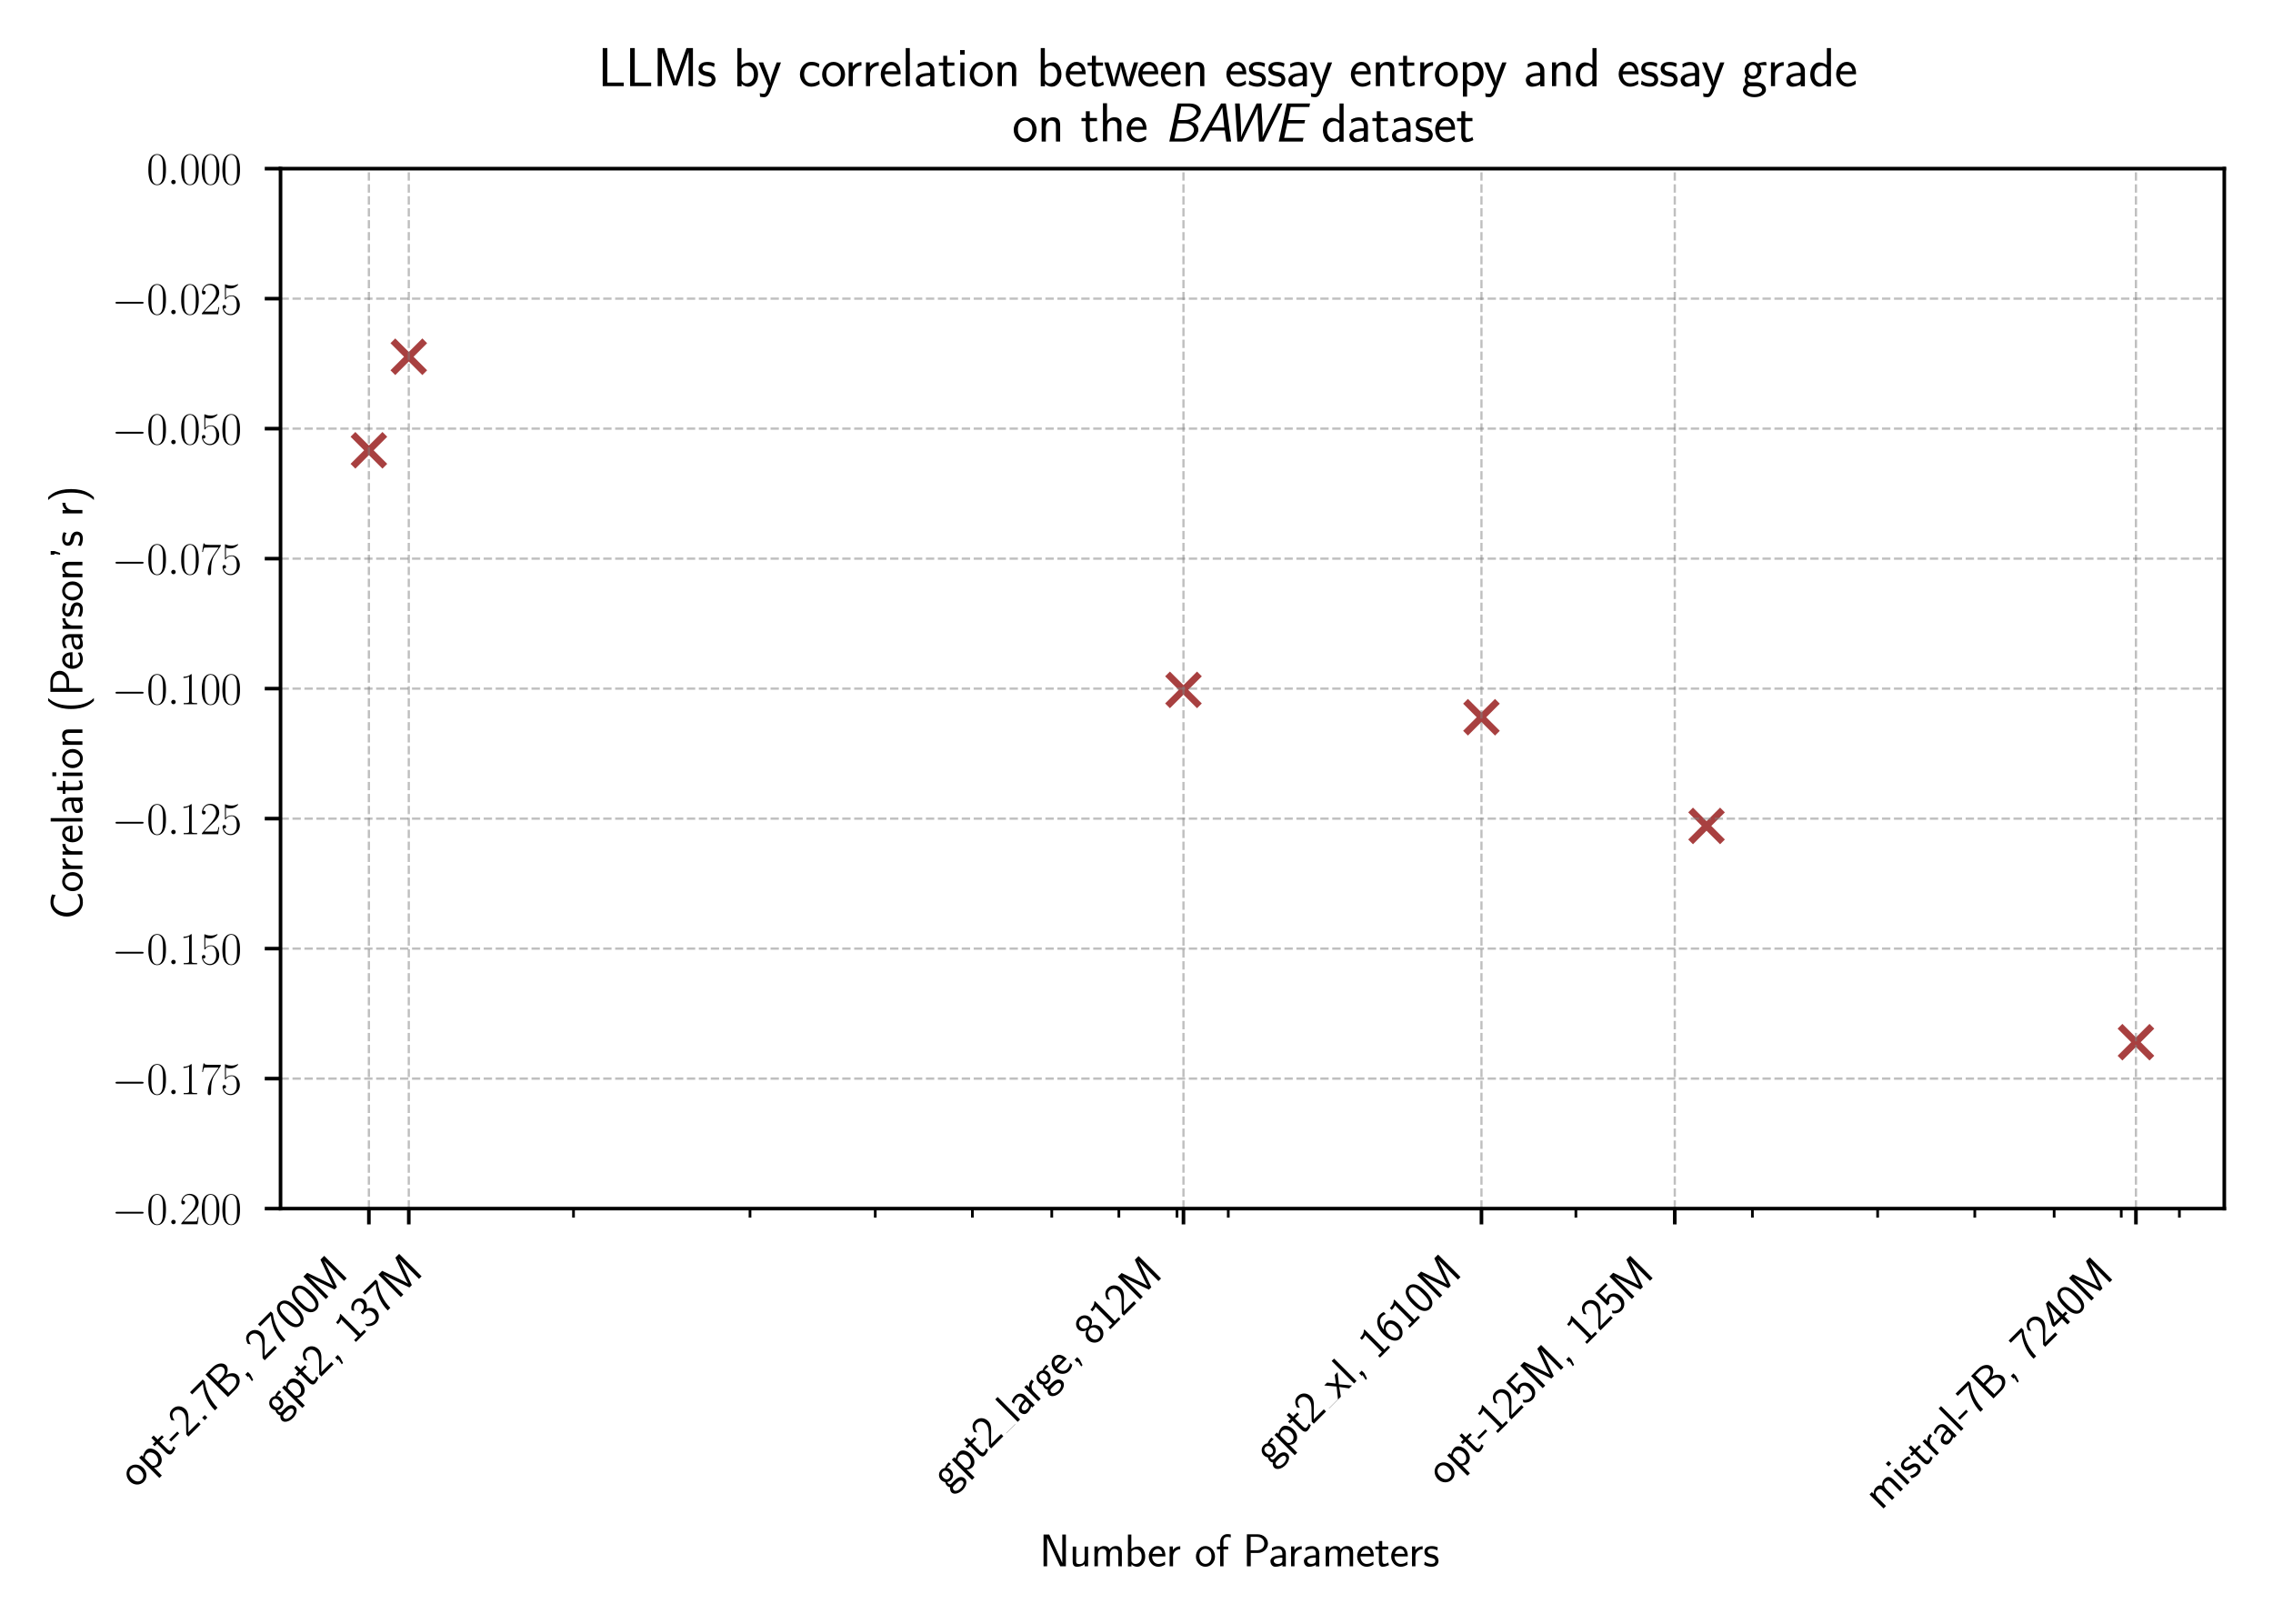 <?xml version="1.0" encoding="utf-8" standalone="no"?>
<!DOCTYPE svg PUBLIC "-//W3C//DTD SVG 1.1//EN"
  "http://www.w3.org/Graphics/SVG/1.1/DTD/svg11.dtd">
<svg xmlns:xlink="http://www.w3.org/1999/xlink" width="504pt" height="360pt" viewBox="0 0 504 360" xmlns="http://www.w3.org/2000/svg" version="1.1">
 <defs>
  <style type="text/css">*{stroke-linejoin: round; stroke-linecap: butt}</style>
 </defs>
 <g id="figure_1">
  <g id="patch_1">
   <path d="M 0 360 
L 504 360 
L 504 0 
L 0 0 
z
" style="fill: #ffffff"/>
  </g>
  <g id="axes_1">
   <g id="patch_2">
    <path d="M 62.204 267.958 
L 493.2 267.958 
L 493.2 37.389 
L 62.204 37.389 
z
" style="fill: #ffffff"/>
   </g>
   <g id="PathCollection_1">
    <defs>
     <path id="m9fba33c57b" d="M -3.536 3.536 
L 3.536 -3.536 
M -3.536 -3.536 
L 3.536 3.536 
" style="stroke: #8b0000; stroke-opacity: 0.75; stroke-width: 1.5"/>
    </defs>
    <g clip-path="url(#pc339d5e4fd)">
     <use xlink:href="#m9fba33c57b" x="473.609" y="231.065" style="fill: #8b0000; fill-opacity: 0.75; stroke: #8b0000; stroke-opacity: 0.75; stroke-width: 1.5"/>
    </g>
   </g>
   <g id="PathCollection_2">
    <g clip-path="url(#pc339d5e4fd)">
     <use xlink:href="#m9fba33c57b" x="90.643" y="79.094" style="fill: #8b0000; fill-opacity: 0.75; stroke: #8b0000; stroke-opacity: 0.75; stroke-width: 1.5"/>
    </g>
   </g>
   <g id="PathCollection_3">
    <g clip-path="url(#pc339d5e4fd)">
     <use xlink:href="#m9fba33c57b" x="262.417" y="152.955" style="fill: #8b0000; fill-opacity: 0.75; stroke: #8b0000; stroke-opacity: 0.75; stroke-width: 1.5"/>
    </g>
   </g>
   <g id="PathCollection_4">
    <g clip-path="url(#pc339d5e4fd)">
     <use xlink:href="#m9fba33c57b" x="328.49" y="159.02" style="fill: #8b0000; fill-opacity: 0.75; stroke: #8b0000; stroke-opacity: 0.75; stroke-width: 1.5"/>
    </g>
   </g>
   <g id="PathCollection_5">
    <g clip-path="url(#pc339d5e4fd)">
     <use xlink:href="#m9fba33c57b" x="81.795" y="99.836" style="fill: #8b0000; fill-opacity: 0.75; stroke: #8b0000; stroke-opacity: 0.75; stroke-width: 1.5"/>
    </g>
   </g>
   <g id="PathCollection_6">
    <g clip-path="url(#pc339d5e4fd)">
     <use xlink:href="#m9fba33c57b" x="378.397" y="183.117" style="fill: #8b0000; fill-opacity: 0.75; stroke: #8b0000; stroke-opacity: 0.75; stroke-width: 1.5"/>
    </g>
   </g>
   <g id="matplotlib.axis_1">
    <g id="xtick_1">
     <g id="line2d_1">
      <path d="M 81.795 267.958 
L 81.795 37.389 
" clip-path="url(#pc339d5e4fd)" style="fill: none; stroke-dasharray: 1.85,0.8; stroke-dashoffset: 0; stroke: #808080; stroke-opacity: 0.5; stroke-width: 0.5"/>
     </g>
     <g id="line2d_2">
      <defs>
       <path id="mea6b0b3121" d="M 0 0 
L 0 3.5 
" style="stroke: #000000; stroke-width: 0.8"/>
      </defs>
      <g>
       <use xlink:href="#mea6b0b3121" x="81.795" y="267.958" style="stroke: #000000; stroke-width: 0.8"/>
      </g>
     </g>
     <g id="text_1">
      <!-- opt-2.7B, 2700M -->
      <g transform="translate(30.114 330.161) rotate(-45) scale(0.1 -0.1)">
       <defs>
        <path id="CMSS17-6f" d="M 2829 1356 
C 2829 2176 2221 2816 1504 2816 
C 768 2816 173 2157 173 1356 
C 173 544 787 -64 1498 -64 
C 2227 -64 2829 563 2829 1356 
z
M 1504 337 
C 1050 337 659 709 659 1408 
C 659 2151 1114 2427 1498 2427 
C 1914 2427 2342 2126 2342 1408 
C 2342 683 1926 337 1504 337 
z
" transform="scale(0.016)"/>
        <path id="CMSS17-70" d="M 966 333 
C 1178 129 1466 -5 1773 -5 
C 2368 -5 2880 603 2880 1412 
C 2880 2159 2496 2816 1946 2816 
C 1626 2816 1242 2702 954 2472 
L 954 2765 
L 480 2765 
L 480 -1216 
L 966 -1216 
L 966 333 
z
M 966 2100 
C 1018 2176 1235 2415 1587 2415 
C 2035 2415 2394 1960 2394 1412 
C 2394 787 1958 384 1530 384 
C 1402 384 1267 415 1139 523 
C 966 674 966 768 966 857 
L 966 2100 
z
" transform="scale(0.016)"/>
        <path id="CMSS17-74" d="M 1069 2368 
L 1901 2368 
L 1901 2737 
L 1069 2737 
L 1069 3520 
L 614 3520 
L 614 2737 
L 109 2737 
L 109 2368 
L 602 2368 
L 602 749 
C 602 384 685 -64 1107 -64 
C 1427 -64 1722 25 2003 172 
L 1901 548 
C 1747 414 1562 337 1363 337 
C 1082 337 1069 696 1069 856 
L 1069 2368 
z
" transform="scale(0.016)"/>
        <path id="CMSS17-2d" d="M 1664 1216 
L 1664 1585 
L 64 1585 
L 64 1216 
L 1664 1216 
z
" transform="scale(0.016)"/>
        <path id="CMSS17-32" d="M 1651 1357 
C 1830 1541 2099 1764 2285 1987 
C 2464 2204 2701 2511 2701 2957 
C 2701 3657 2227 4288 1421 4288 
C 787 4288 422 3893 250 3274 
L 499 2929 
C 640 3510 838 3880 1338 3880 
C 1888 3880 2195 3433 2195 2942 
C 2195 2355 1747 1901 1408 1563 
C 1030 1187 659 804 301 408 
L 301 0 
L 2701 0 
L 2701 433 
L 1613 433 
C 1536 433 1459 433 1382 433 
L 742 433 
L 742 439 
L 1651 1357 
z
" transform="scale(0.016)"/>
        <path id="CMSS17-2e" d="M 1088 510 
L 576 510 
L 576 0 
L 1088 0 
L 1088 510 
z
" transform="scale(0.016)"/>
        <path id="CMSS17-37" d="M 1389 3776 
C 1466 3776 1542 3776 1619 3776 
L 2355 3776 
C 1440 2711 915 1365 915 -32 
L 1427 -32 
C 1427 1323 1875 2696 2752 3795 
L 2752 4209 
L 250 4209 
L 250 3776 
L 1389 3776 
z
" transform="scale(0.016)"/>
        <path id="CMSS17-42" d="M 570 4416 
L 570 0 
L 2163 0 
C 3034 0 3667 574 3667 1200 
C 3667 1685 3251 2176 2502 2317 
C 3334 2558 3501 3040 3501 3313 
C 3501 3883 2874 4416 1997 4416 
L 570 4416 
z
M 1088 2496 
L 1088 4059 
L 1824 4059 
C 2483 4059 3002 3724 3002 3306 
C 3002 2926 2592 2496 1766 2496 
L 1088 2496 
z
M 1088 357 
L 1088 2107 
L 1939 2107 
C 2630 2107 3162 1679 3162 1206 
C 3162 772 2694 357 1984 357 
L 1088 357 
z
" transform="scale(0.016)"/>
        <path id="CMSS17-2c" d="M 1088 6 
L 1088 510 
L 576 510 
L 576 0 
L 736 0 
L 570 -800 
L 826 -800 
L 1088 6 
z
" transform="scale(0.016)"/>
        <path id="CMSS17-30" d="M 2758 2044 
C 2758 2405 2752 3077 2490 3596 
C 2227 4096 1805 4229 1504 4229 
C 1069 4229 698 3975 506 3570 
C 301 3146 243 2709 243 2044 
C 243 1589 262 1031 493 543 
C 755 5 1197 -128 1498 -128 
C 1894 -128 2278 81 2496 518 
C 2720 974 2758 1474 2758 2044 
z
M 1498 261 
C 1011 261 864 811 819 995 
C 742 1310 730 1614 730 2114 
C 730 2506 730 2948 851 3297 
C 998 3701 1254 3840 1498 3840 
C 1971 3840 2125 3372 2176 3208 
C 2272 2873 2272 2481 2272 2114 
C 2272 1526 2272 261 1498 261 
z
" transform="scale(0.016)"/>
        <path id="CMSS17-4d" d="M 3194 2371 
L 2886 1473 
C 2835 1307 2662 791 2624 587 
L 2618 587 
C 2598 715 2560 849 2458 1174 
C 2400 1365 2336 1562 2272 1741 
L 1325 4416 
L 576 4416 
L 576 0 
L 1075 0 
L 1075 3900 
L 1082 3900 
C 1082 3894 1139 3613 1530 2499 
L 2374 96 
L 2848 96 
L 3610 2231 
C 3661 2378 3821 2843 3891 3066 
C 3955 3257 4115 3728 4154 3913 
L 4160 3913 
L 4160 0 
L 4666 0 
L 4666 4416 
L 3923 4416 
L 3194 2371 
z
" transform="scale(0.016)"/>
       </defs>
       <use xlink:href="#CMSS17-6f" transform="scale(0.996)"/>
       <use xlink:href="#CMSS17-70" transform="translate(46.844 0) scale(0.996)"/>
       <use xlink:href="#CMSS17-74" transform="translate(95.049 0) scale(0.996)"/>
       <use xlink:href="#CMSS17-2d" transform="translate(128.88 0) scale(0.996)"/>
       <use xlink:href="#CMSS17-32" transform="translate(160.109 0) scale(0.996)"/>
       <use xlink:href="#CMSS17-2e" transform="translate(206.953 0) scale(0.996)"/>
       <use xlink:href="#CMSS17-37" transform="translate(232.977 0) scale(0.996)"/>
       <use xlink:href="#CMSS17-42" transform="translate(279.821 0) scale(0.996)"/>
       <use xlink:href="#CMSS17-2c" transform="translate(342.159 0) scale(0.996)"/>
       <use xlink:href="#CMSS17-32" transform="translate(399.412 0) scale(0.996)"/>
       <use xlink:href="#CMSS17-37" transform="translate(446.256 0) scale(0.996)"/>
       <use xlink:href="#CMSS17-30" transform="translate(493.099 0) scale(0.996)"/>
       <use xlink:href="#CMSS17-30" transform="translate(539.943 0) scale(0.996)"/>
       <use xlink:href="#CMSS17-4d" transform="translate(586.787 0) scale(0.996)"/>
      </g>
     </g>
    </g>
    <g id="xtick_2">
     <g id="line2d_3">
      <path d="M 90.643 267.958 
L 90.643 37.389 
" clip-path="url(#pc339d5e4fd)" style="fill: none; stroke-dasharray: 1.85,0.8; stroke-dashoffset: 0; stroke: #808080; stroke-opacity: 0.5; stroke-width: 0.5"/>
     </g>
     <g id="line2d_4">
      <g>
       <use xlink:href="#mea6b0b3121" x="90.643" y="267.958" style="stroke: #000000; stroke-width: 0.8"/>
      </g>
     </g>
    </g>
    <g id="xtick_3">
     <g id="line2d_5">
      <path d="M 262.417 267.958 
L 262.417 37.389 
" clip-path="url(#pc339d5e4fd)" style="fill: none; stroke-dasharray: 1.85,0.8; stroke-dashoffset: 0; stroke: #808080; stroke-opacity: 0.5; stroke-width: 0.5"/>
     </g>
     <g id="line2d_6">
      <g>
       <use xlink:href="#mea6b0b3121" x="262.417" y="267.958" style="stroke: #000000; stroke-width: 0.8"/>
      </g>
     </g>
     <g id="text_2">
      <!-- gpt2_large, 812M -->
      <g transform="translate(210.314 330.583) rotate(-45) scale(0.1 -0.1)">
       <defs>
        <path id="CMSS17-67" d="M 2848 2808 
C 2483 2808 2170 2738 1914 2617 
C 1702 2777 1485 2808 1338 2808 
C 781 2808 358 2349 358 1814 
C 358 1468 550 1207 563 1195 
C 448 1035 384 863 384 672 
C 384 448 474 289 544 200 
C 211 -3 166 -314 166 -435 
C 166 -898 749 -1280 1498 -1280 
C 2253 -1280 2835 -898 2835 -428 
C 2835 448 1856 448 1587 448 
L 1069 448 
C 973 448 717 448 717 791 
C 717 921 774 1004 781 1010 
C 877 940 1075 832 1338 832 
C 1869 832 2310 1278 2310 1827 
C 2310 2132 2170 2355 2112 2432 
L 2131 2432 
C 2150 2432 2419 2432 2515 2432 
C 2720 2432 2739 2429 2918 2419 
L 2848 2808 
z
M 1338 1182 
C 1120 1182 813 1315 813 1823 
C 813 2375 1165 2464 1331 2464 
C 1549 2464 1856 2331 1856 1823 
C 1856 1271 1504 1182 1338 1182 
z
M 1581 -10 
C 1734 -10 2381 -10 2381 -442 
C 2381 -714 1984 -929 1504 -929 
C 1018 -929 621 -720 621 -435 
C 621 -403 621 -10 1062 -10 
L 1581 -10 
z
" transform="scale(0.016)"/>
        <path id="CMSS17-6c" d="M 947 4416 
L 474 4416 
L 474 0 
L 947 0 
L 947 4416 
z
" transform="scale(0.016)"/>
        <path id="CMSS17-61" d="M 2406 1791 
C 2406 2392 1978 2808 1402 2808 
C 1120 2808 813 2757 461 2553 
L 499 2135 
C 659 2248 934 2432 1395 2432 
C 1722 2432 1920 2180 1920 1782 
L 1920 1536 
C 896 1536 256 1238 256 726 
C 256 461 416 -64 947 -64 
C 1043 -64 1562 -64 1933 217 
L 1933 -19 
L 2406 -19 
L 2406 1791 
z
M 1920 816 
C 1920 701 1920 548 1728 434 
C 1562 325 1350 325 1261 325 
C 941 325 723 511 723 744 
C 723 1211 1722 1211 1920 1211 
L 1920 816 
z
" transform="scale(0.016)"/>
        <path id="CMSS17-72" d="M 954 1363 
C 954 1965 1395 2368 1958 2368 
L 1958 2789 
C 1549 2789 1165 2585 934 2253 
L 934 2758 
L 480 2758 
L 480 0 
L 954 0 
L 954 1363 
z
" transform="scale(0.016)"/>
        <path id="CMSS17-65" d="M 2502 1377 
C 2502 1590 2490 2003 2285 2345 
C 2061 2713 1696 2816 1421 2816 
C 755 2816 192 2188 192 1375 
C 192 582 774 -64 1510 -64 
C 1798 -64 2150 19 2470 248 
C 2470 274 2458 414 2451 420 
C 2451 433 2432 630 2432 656 
C 2125 407 1773 325 1517 325 
C 1107 325 666 667 646 1377 
L 2502 1377 
z
M 698 1728 
C 781 2084 1062 2421 1421 2421 
C 1517 2421 1965 2421 2080 1728 
L 698 1728 
z
" transform="scale(0.016)"/>
        <path id="CMSS17-38" d="M 1933 2222 
C 2419 2380 2669 2760 2669 3134 
C 2669 3722 2157 4229 1504 4229 
C 826 4229 333 3708 333 3144 
C 333 2780 576 2403 1069 2241 
C 442 1997 250 1512 250 1149 
C 250 446 819 -128 1498 -128 
C 2202 -128 2752 455 2752 1138 
C 2752 1557 2502 2000 1933 2222 
z
M 1504 2432 
C 1075 2432 787 2712 787 3136 
C 787 3566 1075 3840 1504 3840 
C 1901 3840 2214 3591 2214 3136 
C 2214 2687 1907 2432 1504 2432 
z
M 1504 267 
C 1139 267 749 517 749 1156 
C 749 1813 1184 2043 1498 2043 
C 1843 2043 2253 1800 2253 1156 
C 2253 491 1830 267 1504 267 
z
" transform="scale(0.016)"/>
        <path id="CMSS17-31" d="M 1818 4288 
L 1696 4288 
C 1350 3940 947 3890 538 3890 
L 538 3520 
C 723 3520 1024 3520 1325 3667 
L 1325 369 
L 570 369 
L 570 0 
L 2573 0 
L 2573 369 
L 1818 369 
L 1818 4288 
z
" transform="scale(0.016)"/>
       </defs>
       <use xlink:href="#CMSS17-67" transform="scale(0.996)"/>
       <use xlink:href="#CMSS17-70" transform="translate(46.844 0) scale(0.996)"/>
       <use xlink:href="#CMSS17-74" transform="translate(95.049 0) scale(0.996)"/>
       <use xlink:href="#CMSS17-32" transform="translate(128.88 0) scale(0.996)"/>
       <use xlink:href="#CMSS17-6c" transform="translate(209.451 0) scale(0.996)"/>
       <use xlink:href="#CMSS17-61" transform="translate(231.632 0) scale(0.996)"/>
       <use xlink:href="#CMSS17-72" transform="translate(273.951 0) scale(0.996)"/>
       <use xlink:href="#CMSS17-67" transform="translate(305.861 0) scale(0.996)"/>
       <use xlink:href="#CMSS17-65" transform="translate(352.705 0) scale(0.996)"/>
       <use xlink:href="#CMSS17-2c" transform="translate(394.344 0) scale(0.996)"/>
       <use xlink:href="#CMSS17-38" transform="translate(451.597 0) scale(0.996)"/>
       <use xlink:href="#CMSS17-31" transform="translate(498.441 0) scale(0.996)"/>
       <use xlink:href="#CMSS17-32" transform="translate(545.284 0) scale(0.996)"/>
       <use xlink:href="#CMSS17-4d" transform="translate(592.128 0) scale(0.996)"/>
       <path d="M 181.345 0 
L 209.451 0 
L 209.451 0.399 
L 181.345 0.399 
L 181.345 0 
z
"/>
      </g>
     </g>
    </g>
    <g id="xtick_4">
     <g id="line2d_7">
      <path d="M 328.49 267.958 
L 328.49 37.389 
" clip-path="url(#pc339d5e4fd)" style="fill: none; stroke-dasharray: 1.85,0.8; stroke-dashoffset: 0; stroke: #808080; stroke-opacity: 0.5; stroke-width: 0.5"/>
     </g>
     <g id="line2d_8">
      <g>
       <use xlink:href="#mea6b0b3121" x="328.49" y="267.958" style="stroke: #000000; stroke-width: 0.8"/>
      </g>
     </g>
     <g id="text_3">
      <!-- gpt2_xl, 1610M -->
      <g transform="translate(281.866 325.104) rotate(-45) scale(0.1 -0.1)">
       <defs>
        <path id="CMSS17-78" d="M 1587 1414 
L 2656 2739 
L 2099 2739 
L 1363 1777 
L 602 2739 
L 32 2739 
L 1139 1414 
L 0 0 
L 563 0 
L 1363 1121 
L 2195 0 
L 2758 0 
L 1587 1414 
z
" transform="scale(0.016)"/>
        <path id="CMSS17-36" d="M 2496 4101 
C 2227 4210 2035 4229 1856 4229 
C 1024 4229 250 3368 250 2006 
C 250 265 986 -128 1510 -128 
C 1798 -128 2086 -39 2362 280 
C 2643 617 2752 898 2752 1389 
C 2752 2179 2362 2880 1779 2880 
C 1357 2880 992 2657 768 2376 
C 832 3258 1254 3840 1862 3840 
C 2029 3840 2246 3816 2496 3710 
L 2496 4101 
z
M 774 1369 
C 774 1420 774 1452 781 1548 
C 781 2045 1069 2491 1536 2491 
C 1837 2491 1990 2332 2106 2135 
C 2240 1886 2246 1650 2246 1388 
C 2246 1140 2246 891 2099 637 
C 1978 439 1818 267 1510 267 
C 902 267 800 1114 774 1369 
z
" transform="scale(0.016)"/>
       </defs>
       <use xlink:href="#CMSS17-67" transform="scale(0.996)"/>
       <use xlink:href="#CMSS17-70" transform="translate(46.844 0) scale(0.996)"/>
       <use xlink:href="#CMSS17-74" transform="translate(95.049 0) scale(0.996)"/>
       <use xlink:href="#CMSS17-32" transform="translate(128.88 0) scale(0.996)"/>
       <use xlink:href="#CMSS17-78" transform="translate(209.451 0) scale(0.996)"/>
       <use xlink:href="#CMSS17-6c" transform="translate(252.451 0) scale(0.996)"/>
       <use xlink:href="#CMSS17-2c" transform="translate(274.632 0) scale(0.996)"/>
       <use xlink:href="#CMSS17-31" transform="translate(331.885 0) scale(0.996)"/>
       <use xlink:href="#CMSS17-36" transform="translate(378.729 0) scale(0.996)"/>
       <use xlink:href="#CMSS17-31" transform="translate(425.573 0) scale(0.996)"/>
       <use xlink:href="#CMSS17-30" transform="translate(472.416 0) scale(0.996)"/>
       <use xlink:href="#CMSS17-4d" transform="translate(519.26 0) scale(0.996)"/>
       <path d="M 181.345 0 
L 209.451 0 
L 209.451 0.399 
L 181.345 0.399 
L 181.345 0 
z
"/>
      </g>
     </g>
    </g>
    <g id="xtick_5">
     <g id="line2d_9">
      <path d="M 371.353 267.958 
L 371.353 37.389 
" clip-path="url(#pc339d5e4fd)" style="fill: none; stroke-dasharray: 1.85,0.8; stroke-dashoffset: 0; stroke: #808080; stroke-opacity: 0.5; stroke-width: 0.5"/>
     </g>
     <g id="line2d_10">
      <g>
       <use xlink:href="#mea6b0b3121" x="371.353" y="267.958" style="stroke: #000000; stroke-width: 0.8"/>
      </g>
     </g>
     <g id="text_4">
      <!-- opt-125M, 125M -->
      <g transform="translate(320.162 329.671) rotate(-45) scale(0.1 -0.1)">
       <defs>
        <path id="CMSS17-35" d="M 934 3752 
L 2502 3752 
L 2502 4160 
L 467 4160 
L 467 1781 
L 896 1781 
C 1011 2046 1248 2240 1555 2240 
C 1843 2240 2163 1989 2163 1266 
C 2163 493 1709 267 1376 267 
C 966 267 589 512 422 851 
L 218 499 
C 512 49 992 -128 1376 -128 
C 2118 -128 2701 497 2701 1253 
C 2701 2030 2182 2629 1562 2629 
C 1338 2629 1120 2553 934 2399 
L 934 3752 
z
" transform="scale(0.016)"/>
       </defs>
       <use xlink:href="#CMSS17-6f" transform="scale(0.996)"/>
       <use xlink:href="#CMSS17-70" transform="translate(46.844 0) scale(0.996)"/>
       <use xlink:href="#CMSS17-74" transform="translate(95.049 0) scale(0.996)"/>
       <use xlink:href="#CMSS17-2d" transform="translate(128.88 0) scale(0.996)"/>
       <use xlink:href="#CMSS17-31" transform="translate(160.109 0) scale(0.996)"/>
       <use xlink:href="#CMSS17-32" transform="translate(206.953 0) scale(0.996)"/>
       <use xlink:href="#CMSS17-35" transform="translate(253.796 0) scale(0.996)"/>
       <use xlink:href="#CMSS17-4d" transform="translate(300.64 0) scale(0.996)"/>
       <use xlink:href="#CMSS17-2c" transform="translate(382.316 0) scale(0.996)"/>
       <use xlink:href="#CMSS17-31" transform="translate(439.569 0) scale(0.996)"/>
       <use xlink:href="#CMSS17-32" transform="translate(486.413 0) scale(0.996)"/>
       <use xlink:href="#CMSS17-35" transform="translate(533.257 0) scale(0.996)"/>
       <use xlink:href="#CMSS17-4d" transform="translate(580.1 0) scale(0.996)"/>
      </g>
     </g>
    </g>
    <g id="xtick_6">
     <g id="line2d_11">
      <path d="M 473.609 267.958 
L 473.609 37.389 
" clip-path="url(#pc339d5e4fd)" style="fill: none; stroke-dasharray: 1.85,0.8; stroke-dashoffset: 0; stroke: #808080; stroke-opacity: 0.5; stroke-width: 0.5"/>
     </g>
     <g id="line2d_12">
      <g>
       <use xlink:href="#mea6b0b3121" x="473.609" y="267.958" style="stroke: #000000; stroke-width: 0.8"/>
      </g>
     </g>
     <g id="text_5">
      <!-- mistral-7B, 7240M -->
      <g transform="translate(417.115 334.975) rotate(-45) scale(0.1 -0.1)">
       <defs>
        <path id="CMSS17-6d" d="M 4288 1877 
C 4288 2308 4179 2816 3462 2816 
C 2982 2816 2694 2516 2566 2331 
C 2451 2670 2182 2816 1798 2816 
C 1363 2816 1088 2568 941 2389 
L 941 2758 
L 474 2758 
L 474 0 
L 960 0 
L 960 1559 
C 960 1939 1101 2428 1555 2428 
C 2138 2428 2138 2016 2138 1829 
L 2138 0 
L 2624 0 
L 2624 1559 
C 2624 1939 2765 2428 3219 2428 
C 3802 2428 3802 2016 3802 1829 
L 3802 0 
L 4288 0 
L 4288 1877 
z
" transform="scale(0.016)"/>
        <path id="CMSS17-69" d="M 979 4183 
L 442 4183 
L 442 3648 
L 979 3648 
L 979 4183 
z
M 947 2739 
L 474 2739 
L 474 0 
L 947 0 
L 947 2739 
z
" transform="scale(0.016)"/>
        <path id="CMSS17-73" d="M 2061 2627 
C 1683 2807 1389 2807 1197 2807 
C 742 2807 198 2648 198 2003 
C 198 1359 902 1218 1094 1179 
C 1389 1122 1715 1058 1715 740 
C 1715 337 1254 337 1171 337 
C 915 337 563 407 243 638 
L 166 210 
C 531 0 883 -64 1178 -64 
C 1965 -64 2163 416 2163 781 
C 2163 1094 1984 1305 1862 1401 
C 1651 1568 1574 1587 1050 1696 
C 960 1709 646 1779 646 2066 
C 646 2432 1050 2432 1139 2432 
C 1555 2432 1811 2303 1984 2208 
L 2061 2627 
z
" transform="scale(0.016)"/>
        <path id="CMSS17-34" d="M 2253 1088 
L 2835 1088 
L 2835 1477 
L 2253 1477 
L 2253 4192 
L 1690 4192 
L 166 1477 
L 166 1088 
L 1747 1088 
L 1747 0 
L 2253 0 
L 2253 1088 
z
M 659 1477 
C 1030 2127 1766 3439 1766 3885 
L 1766 1477 
L 659 1477 
z
" transform="scale(0.016)"/>
       </defs>
       <use xlink:href="#CMSS17-6d" transform="scale(0.996)"/>
       <use xlink:href="#CMSS17-69" transform="translate(74.229 0) scale(0.996)"/>
       <use xlink:href="#CMSS17-73" transform="translate(96.41 0) scale(0.996)"/>
       <use xlink:href="#CMSS17-74" transform="translate(132.324 0) scale(0.996)"/>
       <use xlink:href="#CMSS17-72" transform="translate(166.155 0) scale(0.996)"/>
       <use xlink:href="#CMSS17-61" transform="translate(198.065 0) scale(0.996)"/>
       <use xlink:href="#CMSS17-6c" transform="translate(242.987 0) scale(0.996)"/>
       <use xlink:href="#CMSS17-2d" transform="translate(265.168 0) scale(0.996)"/>
       <use xlink:href="#CMSS17-37" transform="translate(296.397 0) scale(0.996)"/>
       <use xlink:href="#CMSS17-42" transform="translate(343.24 0) scale(0.996)"/>
       <use xlink:href="#CMSS17-2c" transform="translate(405.578 0) scale(0.996)"/>
       <use xlink:href="#CMSS17-37" transform="translate(462.832 0) scale(0.996)"/>
       <use xlink:href="#CMSS17-32" transform="translate(509.675 0) scale(0.996)"/>
       <use xlink:href="#CMSS17-34" transform="translate(556.519 0) scale(0.996)"/>
       <use xlink:href="#CMSS17-30" transform="translate(603.362 0) scale(0.996)"/>
       <use xlink:href="#CMSS17-4d" transform="translate(650.206 0) scale(0.996)"/>
      </g>
     </g>
    </g>
    <g id="xtick_7">
     <g id="line2d_13">
      <defs>
       <path id="me81b5d3a7d" d="M 0 0 
L 0 2 
" style="stroke: #000000; stroke-width: 0.6"/>
      </defs>
      <g>
       <use xlink:href="#me81b5d3a7d" x="127.164" y="267.958" style="stroke: #000000; stroke-width: 0.6"/>
      </g>
     </g>
    </g>
    <g id="xtick_8">
     <g id="line2d_14">
      <g>
       <use xlink:href="#me81b5d3a7d" x="166.302" y="267.958" style="stroke: #000000; stroke-width: 0.6"/>
      </g>
     </g>
    </g>
    <g id="xtick_9">
     <g id="line2d_15">
      <g>
       <use xlink:href="#me81b5d3a7d" x="194.072" y="267.958" style="stroke: #000000; stroke-width: 0.6"/>
      </g>
     </g>
    </g>
    <g id="xtick_10">
     <g id="line2d_16">
      <g>
       <use xlink:href="#me81b5d3a7d" x="215.611" y="267.958" style="stroke: #000000; stroke-width: 0.6"/>
      </g>
     </g>
    </g>
    <g id="xtick_11">
     <g id="line2d_17">
      <g>
       <use xlink:href="#me81b5d3a7d" x="233.211" y="267.958" style="stroke: #000000; stroke-width: 0.6"/>
      </g>
     </g>
    </g>
    <g id="xtick_12">
     <g id="line2d_18">
      <g>
       <use xlink:href="#me81b5d3a7d" x="248.091" y="267.958" style="stroke: #000000; stroke-width: 0.6"/>
      </g>
     </g>
    </g>
    <g id="xtick_13">
     <g id="line2d_19">
      <g>
       <use xlink:href="#me81b5d3a7d" x="260.98" y="267.958" style="stroke: #000000; stroke-width: 0.6"/>
      </g>
     </g>
    </g>
    <g id="xtick_14">
     <g id="line2d_20">
      <g>
       <use xlink:href="#me81b5d3a7d" x="272.35" y="267.958" style="stroke: #000000; stroke-width: 0.6"/>
      </g>
     </g>
    </g>
    <g id="xtick_15">
     <g id="line2d_21">
      <g>
       <use xlink:href="#me81b5d3a7d" x="349.428" y="267.958" style="stroke: #000000; stroke-width: 0.6"/>
      </g>
     </g>
    </g>
    <g id="xtick_16">
     <g id="line2d_22">
      <g>
       <use xlink:href="#me81b5d3a7d" x="388.567" y="267.958" style="stroke: #000000; stroke-width: 0.6"/>
      </g>
     </g>
    </g>
    <g id="xtick_17">
     <g id="line2d_23">
      <g>
       <use xlink:href="#me81b5d3a7d" x="416.336" y="267.958" style="stroke: #000000; stroke-width: 0.6"/>
      </g>
     </g>
    </g>
    <g id="xtick_18">
     <g id="line2d_24">
      <g>
       <use xlink:href="#me81b5d3a7d" x="437.876" y="267.958" style="stroke: #000000; stroke-width: 0.6"/>
      </g>
     </g>
    </g>
    <g id="xtick_19">
     <g id="line2d_25">
      <g>
       <use xlink:href="#me81b5d3a7d" x="455.475" y="267.958" style="stroke: #000000; stroke-width: 0.6"/>
      </g>
     </g>
    </g>
    <g id="xtick_20">
     <g id="line2d_26">
      <g>
       <use xlink:href="#me81b5d3a7d" x="470.355" y="267.958" style="stroke: #000000; stroke-width: 0.6"/>
      </g>
     </g>
    </g>
    <g id="xtick_21">
     <g id="line2d_27">
      <g>
       <use xlink:href="#me81b5d3a7d" x="483.245" y="267.958" style="stroke: #000000; stroke-width: 0.6"/>
      </g>
     </g>
    </g>
    <g id="text_6">
     <!-- Number of Parameters -->
     <g transform="translate(230.49 347.263) scale(0.1 -0.1)">
      <defs>
       <path id="CMSS17-4e" d="M 1466 4180 
L 1350 4416 
L 563 4416 
L 563 0 
L 1062 0 
L 1062 3926 
L 1069 3932 
C 1114 3817 1139 3760 1402 3194 
L 2771 236 
L 2886 0 
L 3674 0 
L 3674 4416 
L 3174 4416 
L 3174 490 
L 3168 483 
C 3123 598 3098 655 2835 1221 
L 1466 4180 
z
" transform="scale(0.016)"/>
       <path id="CMSS17-75" d="M 2618 2739 
L 2131 2739 
L 2131 972 
C 2131 498 1786 306 1421 306 
C 998 306 960 447 960 709 
L 960 2739 
L 474 2739 
L 474 678 
C 474 179 646 -64 1088 -64 
C 1306 -64 1798 -13 2144 306 
L 2144 0 
L 2618 0 
L 2618 2739 
z
" transform="scale(0.016)"/>
       <path id="CMSS17-62" d="M 954 4416 
L 480 4416 
L 480 -13 
L 966 -13 
L 966 274 
C 1210 38 1504 -64 1766 -64 
C 2381 -64 2880 549 2880 1352 
C 2880 2086 2496 2756 1926 2756 
C 1523 2756 1165 2591 954 2419 
L 954 4416 
z
M 966 2046 
C 1107 2222 1306 2368 1587 2368 
C 1965 2368 2394 2097 2394 1352 
C 2394 558 1882 325 1530 325 
C 1402 325 1267 356 1139 464 
C 966 615 966 709 966 797 
L 966 2046 
z
" transform="scale(0.016)"/>
       <path id="CMSS17-66" d="M 1075 2368 
L 1722 2368 
L 1722 2737 
L 1062 2737 
L 1062 3559 
C 1062 4014 1408 4092 1606 4092 
C 1670 4092 1850 4092 2080 4009 
L 2080 4429 
C 1933 4461 1754 4480 1613 4480 
C 1018 4480 602 3993 602 3359 
L 602 2737 
L 160 2737 
L 160 2368 
L 602 2368 
L 602 0 
L 1075 0 
L 1075 2368 
z
" transform="scale(0.016)"/>
       <path id="CMSS17-50" d="M 2106 1856 
C 2874 1856 3501 2453 3501 3158 
C 3501 3850 2899 4453 2067 4453 
L 570 4453 
L 570 0 
L 1107 0 
L 1107 1856 
L 2106 1856 
z
M 1926 4096 
C 2669 4096 2995 3627 2995 3157 
C 2995 2720 2694 2226 1926 2226 
L 1094 2226 
L 1094 4096 
L 1926 4096 
z
" transform="scale(0.016)"/>
      </defs>
      <use xlink:href="#CMSS17-4e" transform="scale(0.996)"/>
      <use xlink:href="#CMSS17-75" transform="translate(66.062 0) scale(0.996)"/>
      <use xlink:href="#CMSS17-6d" transform="translate(114.266 0) scale(0.996)"/>
      <use xlink:href="#CMSS17-62" transform="translate(188.496 0) scale(0.996)"/>
      <use xlink:href="#CMSS17-65" transform="translate(239.303 0) scale(0.996)"/>
      <use xlink:href="#CMSS17-72" transform="translate(280.942 0) scale(0.996)"/>
      <use xlink:href="#CMSS17-6f" transform="translate(344.081 0) scale(0.996)"/>
      <use xlink:href="#CMSS17-66" transform="translate(390.924 0) scale(0.996)"/>
      <use xlink:href="#CMSS17-50" transform="translate(450.78 0) scale(0.996)"/>
      <use xlink:href="#CMSS17-61" transform="translate(507.913 0) scale(0.996)"/>
      <use xlink:href="#CMSS17-72" transform="translate(550.233 0) scale(0.996)"/>
      <use xlink:href="#CMSS17-61" transform="translate(582.143 0) scale(0.996)"/>
      <use xlink:href="#CMSS17-6d" transform="translate(627.064 0) scale(0.996)"/>
      <use xlink:href="#CMSS17-65" transform="translate(701.294 0) scale(0.996)"/>
      <use xlink:href="#CMSS17-74" transform="translate(742.933 0) scale(0.996)"/>
      <use xlink:href="#CMSS17-65" transform="translate(776.764 0) scale(0.996)"/>
      <use xlink:href="#CMSS17-72" transform="translate(818.403 0) scale(0.996)"/>
      <use xlink:href="#CMSS17-73" transform="translate(850.313 0) scale(0.996)"/>
     </g>
    </g>
   </g>
   <g id="matplotlib.axis_2">
    <g id="ytick_1">
     <g id="line2d_28">
      <path d="M 62.204 267.958 
L 493.2 267.958 
" clip-path="url(#pc339d5e4fd)" style="fill: none; stroke-dasharray: 1.85,0.8; stroke-dashoffset: 0; stroke: #808080; stroke-opacity: 0.5; stroke-width: 0.5"/>
     </g>
     <g id="line2d_29">
      <defs>
       <path id="md0977d360a" d="M 0 0 
L -3.5 0 
" style="stroke: #000000; stroke-width: 0.8"/>
      </defs>
      <g>
       <use xlink:href="#md0977d360a" x="62.204" y="267.958" style="stroke: #000000; stroke-width: 0.8"/>
      </g>
     </g>
     <g id="text_7">
      <!-- $\mathdefault{−0.200}$ -->
      <g transform="translate(24.763 271.417) scale(0.1 -0.1)">
       <defs>
        <path id="CMSY10-0" d="M 4218 1472 
C 4326 1472 4442 1472 4442 1600 
C 4442 1728 4326 1728 4218 1728 
L 755 1728 
C 646 1728 531 1728 531 1600 
C 531 1472 646 1472 755 1472 
L 4218 1472 
z
" transform="scale(0.016)"/>
        <path id="CMR17-30" d="M 2688 2025 
C 2688 2416 2682 3080 2413 3591 
C 2176 4039 1798 4198 1466 4198 
C 1158 4198 768 4058 525 3597 
C 269 3118 243 2524 243 2025 
C 243 1661 250 1106 448 619 
C 723 -39 1216 -128 1466 -128 
C 1760 -128 2208 -7 2470 600 
C 2662 1042 2688 1559 2688 2025 
z
M 1466 -26 
C 1056 -26 813 325 723 812 
C 653 1188 653 1738 653 2096 
C 653 2588 653 2997 736 3387 
C 858 3929 1216 4096 1466 4096 
C 1728 4096 2067 3923 2189 3400 
C 2272 3036 2278 2607 2278 2096 
C 2278 1680 2278 1169 2202 792 
C 2067 95 1690 -26 1466 -26 
z
" transform="scale(0.016)"/>
        <path id="CMMI12-3a" d="M 1178 307 
C 1178 492 1024 619 870 619 
C 685 619 557 466 557 313 
C 557 128 710 0 864 0 
C 1050 0 1178 153 1178 307 
z
" transform="scale(0.016)"/>
        <path id="CMR17-32" d="M 2669 989 
L 2554 989 
C 2490 536 2438 459 2413 420 
C 2381 369 1920 369 1830 369 
L 602 369 
C 832 619 1280 1072 1824 1597 
C 2214 1967 2669 2402 2669 3035 
C 2669 3790 2067 4224 1395 4224 
C 691 4224 262 3604 262 3030 
C 262 2780 448 2748 525 2748 
C 589 2748 781 2787 781 3010 
C 781 3207 614 3264 525 3264 
C 486 3264 448 3258 422 3245 
C 544 3790 915 4058 1306 4058 
C 1862 4058 2227 3617 2227 3035 
C 2227 2479 1901 2000 1536 1584 
L 262 146 
L 262 0 
L 2515 0 
L 2669 989 
z
" transform="scale(0.016)"/>
       </defs>
       <use xlink:href="#CMSY10-0" transform="scale(0.996)"/>
       <use xlink:href="#CMR17-30" transform="translate(77.487 0) scale(0.996)"/>
       <use xlink:href="#CMMI12-3a" transform="translate(123.178 0) scale(0.996)"/>
       <use xlink:href="#CMR17-32" transform="translate(150.275 0) scale(0.996)"/>
       <use xlink:href="#CMR17-30" transform="translate(195.966 0) scale(0.996)"/>
       <use xlink:href="#CMR17-30" transform="translate(241.656 0) scale(0.996)"/>
      </g>
     </g>
    </g>
    <g id="ytick_2">
     <g id="line2d_30">
      <path d="M 62.204 239.137 
L 493.2 239.137 
" clip-path="url(#pc339d5e4fd)" style="fill: none; stroke-dasharray: 1.85,0.8; stroke-dashoffset: 0; stroke: #808080; stroke-opacity: 0.5; stroke-width: 0.5"/>
     </g>
     <g id="line2d_31">
      <g>
       <use xlink:href="#md0977d360a" x="62.204" y="239.137" style="stroke: #000000; stroke-width: 0.8"/>
      </g>
     </g>
     <g id="text_8">
      <!-- $\mathdefault{−0.175}$ -->
      <g transform="translate(24.763 242.596) scale(0.1 -0.1)">
       <defs>
        <path id="CMR17-31" d="M 1702 4058 
C 1702 4192 1696 4192 1606 4192 
C 1357 3916 979 3827 621 3827 
C 602 3827 570 3827 563 3808 
C 557 3795 557 3782 557 3648 
C 755 3648 1088 3686 1344 3839 
L 1344 461 
C 1344 236 1331 160 781 160 
L 589 160 
L 589 0 
C 896 0 1216 0 1523 0 
C 1830 0 2150 0 2458 0 
L 2458 160 
L 2266 160 
C 1715 160 1702 230 1702 458 
L 1702 4058 
z
" transform="scale(0.016)"/>
        <path id="CMR17-37" d="M 2886 3941 
L 2886 4081 
L 1382 4081 
C 634 4081 621 4165 595 4288 
L 480 4288 
L 294 3094 
L 410 3094 
C 429 3215 474 3540 550 3661 
C 589 3712 1062 3712 1171 3712 
L 2579 3712 
L 1869 2661 
C 1395 1954 1069 999 1069 165 
C 1069 89 1069 -128 1299 -128 
C 1530 -128 1530 89 1530 171 
L 1530 465 
C 1530 1508 1709 2196 2003 2636 
L 2886 3941 
z
" transform="scale(0.016)"/>
        <path id="CMR17-35" d="M 730 3692 
C 794 3666 1056 3584 1325 3584 
C 1920 3584 2246 3911 2432 4100 
C 2432 4157 2432 4192 2394 4192 
C 2387 4192 2374 4192 2323 4163 
C 2099 4058 1837 3973 1517 3973 
C 1325 3973 1037 3999 723 4139 
C 653 4171 640 4171 634 4171 
C 602 4171 595 4164 595 4037 
L 595 2203 
C 595 2089 595 2057 659 2057 
C 691 2057 704 2070 736 2114 
C 941 2401 1222 2522 1542 2522 
C 1766 2522 2246 2382 2246 1289 
C 2246 1085 2246 715 2054 421 
C 1894 159 1645 25 1370 25 
C 947 25 518 320 403 814 
C 429 807 480 795 506 795 
C 589 795 749 840 749 1038 
C 749 1210 627 1280 506 1280 
C 358 1280 262 1190 262 1011 
C 262 454 704 -128 1382 -128 
C 2042 -128 2669 440 2669 1264 
C 2669 2030 2170 2624 1549 2624 
C 1222 2624 947 2503 730 2274 
L 730 3692 
z
" transform="scale(0.016)"/>
       </defs>
       <use xlink:href="#CMSY10-0" transform="scale(0.996)"/>
       <use xlink:href="#CMR17-30" transform="translate(77.487 0) scale(0.996)"/>
       <use xlink:href="#CMMI12-3a" transform="translate(123.178 0) scale(0.996)"/>
       <use xlink:href="#CMR17-31" transform="translate(150.275 0) scale(0.996)"/>
       <use xlink:href="#CMR17-37" transform="translate(195.966 0) scale(0.996)"/>
       <use xlink:href="#CMR17-35" transform="translate(241.656 0) scale(0.996)"/>
      </g>
     </g>
    </g>
    <g id="ytick_3">
     <g id="line2d_32">
      <path d="M 62.204 210.316 
L 493.2 210.316 
" clip-path="url(#pc339d5e4fd)" style="fill: none; stroke-dasharray: 1.85,0.8; stroke-dashoffset: 0; stroke: #808080; stroke-opacity: 0.5; stroke-width: 0.5"/>
     </g>
     <g id="line2d_33">
      <g>
       <use xlink:href="#md0977d360a" x="62.204" y="210.316" style="stroke: #000000; stroke-width: 0.8"/>
      </g>
     </g>
     <g id="text_9">
      <!-- $\mathdefault{−0.150}$ -->
      <g transform="translate(24.763 213.775) scale(0.1 -0.1)">
       <use xlink:href="#CMSY10-0" transform="scale(0.996)"/>
       <use xlink:href="#CMR17-30" transform="translate(77.487 0) scale(0.996)"/>
       <use xlink:href="#CMMI12-3a" transform="translate(123.178 0) scale(0.996)"/>
       <use xlink:href="#CMR17-31" transform="translate(150.275 0) scale(0.996)"/>
       <use xlink:href="#CMR17-35" transform="translate(195.966 0) scale(0.996)"/>
       <use xlink:href="#CMR17-30" transform="translate(241.656 0) scale(0.996)"/>
      </g>
     </g>
    </g>
    <g id="ytick_4">
     <g id="line2d_34">
      <path d="M 62.204 181.495 
L 493.2 181.495 
" clip-path="url(#pc339d5e4fd)" style="fill: none; stroke-dasharray: 1.85,0.8; stroke-dashoffset: 0; stroke: #808080; stroke-opacity: 0.5; stroke-width: 0.5"/>
     </g>
     <g id="line2d_35">
      <g>
       <use xlink:href="#md0977d360a" x="62.204" y="181.495" style="stroke: #000000; stroke-width: 0.8"/>
      </g>
     </g>
     <g id="text_10">
      <!-- $\mathdefault{−0.125}$ -->
      <g transform="translate(24.763 184.954) scale(0.1 -0.1)">
       <use xlink:href="#CMSY10-0" transform="scale(0.996)"/>
       <use xlink:href="#CMR17-30" transform="translate(77.487 0) scale(0.996)"/>
       <use xlink:href="#CMMI12-3a" transform="translate(123.178 0) scale(0.996)"/>
       <use xlink:href="#CMR17-31" transform="translate(150.275 0) scale(0.996)"/>
       <use xlink:href="#CMR17-32" transform="translate(195.966 0) scale(0.996)"/>
       <use xlink:href="#CMR17-35" transform="translate(241.656 0) scale(0.996)"/>
      </g>
     </g>
    </g>
    <g id="ytick_5">
     <g id="line2d_36">
      <path d="M 62.204 152.674 
L 493.2 152.674 
" clip-path="url(#pc339d5e4fd)" style="fill: none; stroke-dasharray: 1.85,0.8; stroke-dashoffset: 0; stroke: #808080; stroke-opacity: 0.5; stroke-width: 0.5"/>
     </g>
     <g id="line2d_37">
      <g>
       <use xlink:href="#md0977d360a" x="62.204" y="152.674" style="stroke: #000000; stroke-width: 0.8"/>
      </g>
     </g>
     <g id="text_11">
      <!-- $\mathdefault{−0.100}$ -->
      <g transform="translate(24.763 156.133) scale(0.1 -0.1)">
       <use xlink:href="#CMSY10-0" transform="scale(0.996)"/>
       <use xlink:href="#CMR17-30" transform="translate(77.487 0) scale(0.996)"/>
       <use xlink:href="#CMMI12-3a" transform="translate(123.178 0) scale(0.996)"/>
       <use xlink:href="#CMR17-31" transform="translate(150.275 0) scale(0.996)"/>
       <use xlink:href="#CMR17-30" transform="translate(195.966 0) scale(0.996)"/>
       <use xlink:href="#CMR17-30" transform="translate(241.656 0) scale(0.996)"/>
      </g>
     </g>
    </g>
    <g id="ytick_6">
     <g id="line2d_38">
      <path d="M 62.204 123.853 
L 493.2 123.853 
" clip-path="url(#pc339d5e4fd)" style="fill: none; stroke-dasharray: 1.85,0.8; stroke-dashoffset: 0; stroke: #808080; stroke-opacity: 0.5; stroke-width: 0.5"/>
     </g>
     <g id="line2d_39">
      <g>
       <use xlink:href="#md0977d360a" x="62.204" y="123.853" style="stroke: #000000; stroke-width: 0.8"/>
      </g>
     </g>
     <g id="text_12">
      <!-- $\mathdefault{−0.075}$ -->
      <g transform="translate(24.763 127.312) scale(0.1 -0.1)">
       <use xlink:href="#CMSY10-0" transform="scale(0.996)"/>
       <use xlink:href="#CMR17-30" transform="translate(77.487 0) scale(0.996)"/>
       <use xlink:href="#CMMI12-3a" transform="translate(123.178 0) scale(0.996)"/>
       <use xlink:href="#CMR17-30" transform="translate(150.275 0) scale(0.996)"/>
       <use xlink:href="#CMR17-37" transform="translate(195.966 0) scale(0.996)"/>
       <use xlink:href="#CMR17-35" transform="translate(241.656 0) scale(0.996)"/>
      </g>
     </g>
    </g>
    <g id="ytick_7">
     <g id="line2d_40">
      <path d="M 62.204 95.032 
L 493.2 95.032 
" clip-path="url(#pc339d5e4fd)" style="fill: none; stroke-dasharray: 1.85,0.8; stroke-dashoffset: 0; stroke: #808080; stroke-opacity: 0.5; stroke-width: 0.5"/>
     </g>
     <g id="line2d_41">
      <g>
       <use xlink:href="#md0977d360a" x="62.204" y="95.032" style="stroke: #000000; stroke-width: 0.8"/>
      </g>
     </g>
     <g id="text_13">
      <!-- $\mathdefault{−0.050}$ -->
      <g transform="translate(24.763 98.491) scale(0.1 -0.1)">
       <use xlink:href="#CMSY10-0" transform="scale(0.996)"/>
       <use xlink:href="#CMR17-30" transform="translate(77.487 0) scale(0.996)"/>
       <use xlink:href="#CMMI12-3a" transform="translate(123.178 0) scale(0.996)"/>
       <use xlink:href="#CMR17-30" transform="translate(150.275 0) scale(0.996)"/>
       <use xlink:href="#CMR17-35" transform="translate(195.966 0) scale(0.996)"/>
       <use xlink:href="#CMR17-30" transform="translate(241.656 0) scale(0.996)"/>
      </g>
     </g>
    </g>
    <g id="ytick_8">
     <g id="line2d_42">
      <path d="M 62.204 66.21 
L 493.2 66.21 
" clip-path="url(#pc339d5e4fd)" style="fill: none; stroke-dasharray: 1.85,0.8; stroke-dashoffset: 0; stroke: #808080; stroke-opacity: 0.5; stroke-width: 0.5"/>
     </g>
     <g id="line2d_43">
      <g>
       <use xlink:href="#md0977d360a" x="62.204" y="66.21" style="stroke: #000000; stroke-width: 0.8"/>
      </g>
     </g>
     <g id="text_14">
      <!-- $\mathdefault{−0.025}$ -->
      <g transform="translate(24.763 69.67) scale(0.1 -0.1)">
       <use xlink:href="#CMSY10-0" transform="scale(0.996)"/>
       <use xlink:href="#CMR17-30" transform="translate(77.487 0) scale(0.996)"/>
       <use xlink:href="#CMMI12-3a" transform="translate(123.178 0) scale(0.996)"/>
       <use xlink:href="#CMR17-30" transform="translate(150.275 0) scale(0.996)"/>
       <use xlink:href="#CMR17-32" transform="translate(195.966 0) scale(0.996)"/>
       <use xlink:href="#CMR17-35" transform="translate(241.656 0) scale(0.996)"/>
      </g>
     </g>
    </g>
    <g id="ytick_9">
     <g id="line2d_44">
      <path d="M 62.204 37.389 
L 493.2 37.389 
" clip-path="url(#pc339d5e4fd)" style="fill: none; stroke-dasharray: 1.85,0.8; stroke-dashoffset: 0; stroke: #808080; stroke-opacity: 0.5; stroke-width: 0.5"/>
     </g>
     <g id="line2d_45">
      <g>
       <use xlink:href="#md0977d360a" x="62.204" y="37.389" style="stroke: #000000; stroke-width: 0.8"/>
      </g>
     </g>
     <g id="text_15">
      <!-- $\mathdefault{0.000}$ -->
      <g transform="translate(32.511 40.849) scale(0.1 -0.1)">
       <use xlink:href="#CMR17-30" transform="scale(0.996)"/>
       <use xlink:href="#CMMI12-3a" transform="translate(45.69 0) scale(0.996)"/>
       <use xlink:href="#CMR17-30" transform="translate(72.788 0) scale(0.996)"/>
       <use xlink:href="#CMR17-30" transform="translate(118.478 0) scale(0.996)"/>
       <use xlink:href="#CMR17-30" transform="translate(164.169 0) scale(0.996)"/>
      </g>
     </g>
    </g>
    <g id="text_16">
     <!-- Correlation (Pearson's r) -->
     <g transform="translate(18.272 203.843) rotate(-90) scale(0.1 -0.1)">
      <defs>
       <path id="CMSS17-43" d="M 3501 714 
C 3072 427 2874 344 2355 344 
C 1459 344 934 1303 934 2179 
C 934 3112 1472 4032 2381 4032 
C 2790 4032 3059 3918 3386 3715 
L 3475 4217 
C 3168 4370 2778 4440 2387 4440 
C 1158 4440 397 3316 397 2179 
C 397 927 1299 -64 2323 -64 
C 2874 -64 3066 -19 3539 280 
L 3501 714 
z
" transform="scale(0.016)"/>
       <path id="CMSS17-6e" d="M 2618 1877 
C 2618 2283 2522 2816 1798 2816 
C 1389 2816 1120 2606 941 2389 
L 941 2758 
L 474 2758 
L 474 0 
L 960 0 
L 960 1559 
C 960 1964 1114 2428 1549 2428 
C 2112 2428 2131 2048 2131 1829 
L 2131 0 
L 2618 0 
L 2618 1877 
z
" transform="scale(0.016)"/>
       <path id="CMSS17-28" d="M 1613 4768 
C 1267 4417 474 3601 474 1588 
C 474 -433 1267 -1243 1613 -1600 
L 2003 -1600 
C 1216 -784 960 357 960 1581 
C 960 2798 1203 3946 2003 4768 
L 1613 4768 
z
" transform="scale(0.016)"/>
       <path id="CMSS17-27" d="M 1088 3910 
L 1088 4413 
L 576 4413 
L 576 3904 
L 736 3904 
L 570 3104 
L 826 3104 
L 1088 3910 
z
" transform="scale(0.016)"/>
       <path id="CMSS17-29" d="M 723 -1600 
C 1069 -1249 1862 -433 1862 1581 
C 1862 3601 1069 4411 723 4768 
L 333 4768 
C 1120 3952 1376 2811 1376 1588 
C 1376 370 1133 -778 333 -1600 
L 723 -1600 
z
" transform="scale(0.016)"/>
      </defs>
      <use xlink:href="#CMSS17-43" transform="scale(0.996)"/>
      <use xlink:href="#CMSS17-6f" transform="translate(59.856 0) scale(0.996)"/>
      <use xlink:href="#CMSS17-72" transform="translate(104.097 0) scale(0.996)"/>
      <use xlink:href="#CMSS17-72" transform="translate(136.007 0) scale(0.996)"/>
      <use xlink:href="#CMSS17-65" transform="translate(167.916 0) scale(0.996)"/>
      <use xlink:href="#CMSS17-6c" transform="translate(209.555 0) scale(0.996)"/>
      <use xlink:href="#CMSS17-61" transform="translate(231.736 0) scale(0.996)"/>
      <use xlink:href="#CMSS17-74" transform="translate(276.658 0) scale(0.996)"/>
      <use xlink:href="#CMSS17-69" transform="translate(310.49 0) scale(0.996)"/>
      <use xlink:href="#CMSS17-6f" transform="translate(332.67 0) scale(0.996)"/>
      <use xlink:href="#CMSS17-6e" transform="translate(379.514 0) scale(0.996)"/>
      <use xlink:href="#CMSS17-28" transform="translate(458.948 0) scale(0.996)"/>
      <use xlink:href="#CMSS17-50" transform="translate(495.382 0) scale(0.996)"/>
      <use xlink:href="#CMSS17-65" transform="translate(552.515 0) scale(0.996)"/>
      <use xlink:href="#CMSS17-61" transform="translate(594.154 0) scale(0.996)"/>
      <use xlink:href="#CMSS17-72" transform="translate(636.473 0) scale(0.996)"/>
      <use xlink:href="#CMSS17-73" transform="translate(668.383 0) scale(0.996)"/>
      <use xlink:href="#CMSS17-6f" transform="translate(704.297 0) scale(0.996)"/>
      <use xlink:href="#CMSS17-6e" transform="translate(751.14 0) scale(0.996)"/>
      <use xlink:href="#CMSS17-27" transform="translate(799.345 0) scale(0.996)"/>
      <use xlink:href="#CMSS17-73" transform="translate(825.369 0) scale(0.996)"/>
      <use xlink:href="#CMSS17-72" transform="translate(892.512 0) scale(0.996)"/>
      <use xlink:href="#CMSS17-29" transform="translate(924.422 0) scale(0.996)"/>
     </g>
    </g>
   </g>
   <g id="patch_3">
    <path d="M 62.204 267.958 
L 62.204 37.389 
" style="fill: none; stroke: #000000; stroke-width: 0.8; stroke-linejoin: miter; stroke-linecap: square"/>
   </g>
   <g id="patch_4">
    <path d="M 493.2 267.958 
L 493.2 37.389 
" style="fill: none; stroke: #000000; stroke-width: 0.8; stroke-linejoin: miter; stroke-linecap: square"/>
   </g>
   <g id="patch_5">
    <path d="M 62.204 267.958 
L 493.2 267.958 
" style="fill: none; stroke: #000000; stroke-width: 0.8; stroke-linejoin: miter; stroke-linecap: square"/>
   </g>
   <g id="patch_6">
    <path d="M 62.204 37.389 
L 493.2 37.389 
" style="fill: none; stroke: #000000; stroke-width: 0.8; stroke-linejoin: miter; stroke-linecap: square"/>
   </g>
   <g id="text_17">
    <!-- gpt2, 137M -->
    <g transform="translate(61.81 314.639) rotate(-45) scale(0.1 -0.1)">
     <defs>
      <path id="CMSS17-33" d="M 1005 2025 
L 1440 2025 
C 2042 2025 2214 1507 2214 1146 
C 2214 653 1933 267 1472 267 
C 1114 267 608 444 320 912 
C 275 691 275 678 250 526 
C 550 88 1037 -128 1485 -128 
C 2214 -128 2752 473 2752 1138 
C 2752 1638 2400 2057 1920 2215 
C 2304 2424 2586 2816 2586 3273 
C 2586 3805 2093 4229 1491 4229 
C 941 4229 512 3892 333 3530 
C 378 3468 493 3284 550 3189 
C 691 3562 1056 3840 1485 3840 
C 1843 3840 2080 3607 2080 3271 
C 2080 2923 1856 2543 1478 2455 
C 1453 2455 1056 2417 1005 2411 
L 1005 2025 
z
" transform="scale(0.016)"/>
     </defs>
     <use xlink:href="#CMSS17-67" transform="scale(0.996)"/>
     <use xlink:href="#CMSS17-70" transform="translate(46.844 0) scale(0.996)"/>
     <use xlink:href="#CMSS17-74" transform="translate(95.049 0) scale(0.996)"/>
     <use xlink:href="#CMSS17-32" transform="translate(128.88 0) scale(0.996)"/>
     <use xlink:href="#CMSS17-2c" transform="translate(175.724 0) scale(0.996)"/>
     <use xlink:href="#CMSS17-31" transform="translate(232.977 0) scale(0.996)"/>
     <use xlink:href="#CMSS17-33" transform="translate(279.821 0) scale(0.996)"/>
     <use xlink:href="#CMSS17-37" transform="translate(326.664 0) scale(0.996)"/>
     <use xlink:href="#CMSS17-4d" transform="translate(373.508 0) scale(0.996)"/>
    </g>
   </g>
   <g id="text_18">
    <!-- LLMs by correlation between essay entropy and essay grade  -->
    <g transform="translate(132.561 19.102) scale(0.12 -0.12)">
     <defs>
      <path id="CMSS17-4c" d="M 1670 414 
C 1594 414 1517 414 1440 414 
L 1101 414 
L 1101 4416 
L 563 4416 
L 563 0 
L 3002 0 
L 3002 414 
L 1670 414 
z
" transform="scale(0.016)"/>
      <path id="CMSS17-79" d="M 2675 2752 
L 2176 2752 
C 1632 1294 1446 702 1434 383 
L 1427 383 
C 1408 696 1126 1460 902 2007 
L 602 2752 
L 83 2752 
L 1216 13 
C 1146 -178 1043 -465 1011 -529 
C 870 -885 774 -885 672 -885 
C 646 -885 442 -885 211 -809 
L 250 -1229 
C 410 -1261 570 -1280 685 -1280 
C 845 -1280 1165 -1280 1459 -497 
L 2675 2752 
z
" transform="scale(0.016)"/>
      <path id="CMSS17-63" d="M 2464 2541 
C 2464 2585 2170 2714 2093 2739 
C 1882 2816 1613 2816 1542 2816 
C 710 2816 211 2093 211 1363 
C 211 595 768 -64 1517 -64 
C 1946 -64 2253 76 2502 242 
L 2464 664 
C 2189 453 1869 337 1523 337 
C 1024 337 698 774 698 1369 
C 698 1831 909 2414 1549 2414 
C 1901 2414 2099 2343 2394 2145 
L 2464 2541 
z
" transform="scale(0.016)"/>
      <path id="CMSS17-77" d="M 4013 2752 
L 3526 2752 
L 3187 1601 
C 3117 1358 2918 685 2893 371 
L 2886 371 
C 2874 564 2765 1024 2586 1633 
L 2259 2752 
L 1818 2752 
L 1498 1658 
C 1338 1101 1216 627 1203 371 
L 1197 371 
C 1171 749 909 1633 870 1773 
L 582 2752 
L 83 2752 
L 915 0 
L 1402 0 
C 1734 1096 1990 1943 2010 2370 
C 2022 2160 2131 1707 2195 1484 
L 2618 0 
L 3181 0 
L 4013 2752 
z
" transform="scale(0.016)"/>
      <path id="CMSS17-64" d="M 2611 4416 
L 2138 4416 
L 2138 2438 
C 1939 2603 1613 2756 1254 2756 
C 672 2756 211 2131 211 1347 
C 211 562 666 -64 1235 -64 
C 1677 -64 1971 172 2125 306 
L 2125 -13 
L 2611 -13 
L 2611 4416 
z
M 2125 836 
C 2125 747 2125 653 1926 482 
C 1798 375 1645 325 1498 325 
C 1152 325 698 576 698 1340 
C 698 2134 1210 2368 1562 2368 
C 1798 2368 1990 2254 2125 2065 
L 2125 836 
z
" transform="scale(0.016)"/>
     </defs>
     <use xlink:href="#CMSS17-4c" transform="scale(0.996)"/>
     <use xlink:href="#CMSS17-4c" transform="translate(50.687 0) scale(0.996)"/>
     <use xlink:href="#CMSS17-4d" transform="translate(101.374 0) scale(0.996)"/>
     <use xlink:href="#CMSS17-73" transform="translate(183.05 0) scale(0.996)"/>
     <use xlink:href="#CMSS17-62" transform="translate(250.193 0) scale(0.996)"/>
     <use xlink:href="#CMSS17-79" transform="translate(295.795 0) scale(0.996)"/>
     <use xlink:href="#CMSS17-63" transform="translate(370.025 0) scale(0.996)"/>
     <use xlink:href="#CMSS17-6f" transform="translate(411.663 0) scale(0.996)"/>
     <use xlink:href="#CMSS17-72" transform="translate(455.905 0) scale(0.996)"/>
     <use xlink:href="#CMSS17-72" transform="translate(487.814 0) scale(0.996)"/>
     <use xlink:href="#CMSS17-65" transform="translate(519.724 0) scale(0.996)"/>
     <use xlink:href="#CMSS17-6c" transform="translate(561.363 0) scale(0.996)"/>
     <use xlink:href="#CMSS17-61" transform="translate(583.544 0) scale(0.996)"/>
     <use xlink:href="#CMSS17-74" transform="translate(628.466 0) scale(0.996)"/>
     <use xlink:href="#CMSS17-69" transform="translate(662.297 0) scale(0.996)"/>
     <use xlink:href="#CMSS17-6f" transform="translate(684.478 0) scale(0.996)"/>
     <use xlink:href="#CMSS17-6e" transform="translate(731.322 0) scale(0.996)"/>
     <use xlink:href="#CMSS17-62" transform="translate(810.756 0) scale(0.996)"/>
     <use xlink:href="#CMSS17-65" transform="translate(861.563 0) scale(0.996)"/>
     <use xlink:href="#CMSS17-74" transform="translate(903.202 0) scale(0.996)"/>
     <use xlink:href="#CMSS17-77" transform="translate(934.431 0) scale(0.996)"/>
     <use xlink:href="#CMSS17-65" transform="translate(995.648 0) scale(0.996)"/>
     <use xlink:href="#CMSS17-65" transform="translate(1037.287 0) scale(0.996)"/>
     <use xlink:href="#CMSS17-6e" transform="translate(1078.926 0) scale(0.996)"/>
     <use xlink:href="#CMSS17-65" transform="translate(1158.36 0) scale(0.996)"/>
     <use xlink:href="#CMSS17-73" transform="translate(1199.999 0) scale(0.996)"/>
     <use xlink:href="#CMSS17-73" transform="translate(1235.912 0) scale(0.996)"/>
     <use xlink:href="#CMSS17-61" transform="translate(1271.826 0) scale(0.996)"/>
     <use xlink:href="#CMSS17-79" transform="translate(1314.145 0) scale(0.996)"/>
     <use xlink:href="#CMSS17-65" transform="translate(1388.374 0) scale(0.996)"/>
     <use xlink:href="#CMSS17-6e" transform="translate(1430.013 0) scale(0.996)"/>
     <use xlink:href="#CMSS17-74" transform="translate(1478.218 0) scale(0.996)"/>
     <use xlink:href="#CMSS17-72" transform="translate(1512.05 0) scale(0.996)"/>
     <use xlink:href="#CMSS17-6f" transform="translate(1543.959 0) scale(0.996)"/>
     <use xlink:href="#CMSS17-70" transform="translate(1590.803 0) scale(0.996)"/>
     <use xlink:href="#CMSS17-79" transform="translate(1636.406 0) scale(0.996)"/>
     <use xlink:href="#CMSS17-61" transform="translate(1710.635 0) scale(0.996)"/>
     <use xlink:href="#CMSS17-6e" transform="translate(1755.557 0) scale(0.996)"/>
     <use xlink:href="#CMSS17-64" transform="translate(1803.762 0) scale(0.996)"/>
     <use xlink:href="#CMSS17-65" transform="translate(1883.196 0) scale(0.996)"/>
     <use xlink:href="#CMSS17-73" transform="translate(1924.835 0) scale(0.996)"/>
     <use xlink:href="#CMSS17-73" transform="translate(1960.748 0) scale(0.996)"/>
     <use xlink:href="#CMSS17-61" transform="translate(1996.662 0) scale(0.996)"/>
     <use xlink:href="#CMSS17-79" transform="translate(2038.981 0) scale(0.996)"/>
     <use xlink:href="#CMSS17-67" transform="translate(2113.21 0) scale(0.996)"/>
     <use xlink:href="#CMSS17-72" transform="translate(2160.054 0) scale(0.996)"/>
     <use xlink:href="#CMSS17-61" transform="translate(2191.964 0) scale(0.996)"/>
     <use xlink:href="#CMSS17-64" transform="translate(2236.886 0) scale(0.996)"/>
     <use xlink:href="#CMSS17-65" transform="translate(2285.091 0) scale(0.996)"/>
    </g>
    <!-- on the $\textit{BAWE}$ dataset -->
    <g transform="translate(224.442 31.389) scale(0.12 -0.12)">
     <defs>
      <path id="CMSS17-68" d="M 2618 1891 
C 2618 2292 2522 2820 1798 2820 
C 1395 2820 1133 2623 947 2407 
L 947 4448 
L 474 4448 
L 474 32 
L 960 32 
L 960 1573 
C 960 1973 1114 2432 1549 2432 
C 2112 2432 2131 2056 2131 1839 
L 2131 32 
L 2618 32 
L 2618 1891 
z
" transform="scale(0.016)"/>
      <path id="CMSSI17-42" d="M 1517 4416 
L 570 0 
L 2163 0 
C 3149 0 3942 721 3942 1378 
C 3942 1876 3526 2221 2995 2317 
C 3622 2468 4224 2906 4224 3477 
C 4224 4017 3693 4416 2944 4416 
L 1517 4416 
z
M 1958 4059 
L 2694 4059 
C 3354 4059 3725 3737 3725 3407 
C 3725 3053 3245 2496 2298 2496 
L 1619 2496 
L 1958 4059 
z
M 1165 357 
L 1536 2107 
L 2387 2107 
C 2982 2107 3430 1781 3430 1341 
C 3430 829 2810 357 2061 357 
L 1165 357 
z
" transform="scale(0.016)"/>
      <path id="CMSSI17-41" d="M 1376 1280 
L 3091 1280 
L 3270 0 
L 3827 0 
L 3219 4416 
L 2662 4416 
L 166 0 
L 653 0 
L 1376 1280 
z
M 2803 3943 
L 3034 1637 
L 1581 1637 
L 2803 3943 
z
" transform="scale(0.016)"/>
      <path id="CMSSI17-57" d="M 6522 4416 
L 6042 4416 
L 5152 2577 
L 4755 1750 
C 4691 1603 4307 789 4224 509 
L 4218 509 
C 4230 642 4230 776 4230 935 
C 4230 1387 4211 1896 4186 2348 
L 4064 4416 
L 3526 4416 
L 2669 2632 
C 2534 2352 2387 2053 2266 1779 
C 2112 1447 1792 759 1722 511 
L 1715 511 
C 1734 632 1734 836 1734 1002 
C 1734 1467 1715 1976 1690 2441 
L 1574 4416 
L 1030 4416 
L 1299 0 
L 1837 0 
L 2694 1782 
C 3507 3462 3616 3792 3648 3894 
L 3654 3894 
C 3648 3824 3648 3613 3648 3442 
C 3648 2920 3667 2392 3699 1871 
L 3808 0 
L 4365 0 
L 6522 4416 
z
" transform="scale(0.016)"/>
      <path id="CMSSI17-45" d="M 1549 2107 
L 3533 2107 
L 3616 2496 
L 1632 2496 
L 1952 4009 
L 2778 4009 
C 2854 4009 2931 4009 3008 4009 
L 4102 4009 
L 4192 4416 
L 1504 4416 
L 563 0 
L 3334 0 
L 3430 433 
L 2054 433 
C 1542 433 1306 433 1190 433 
L 1549 2107 
z
" transform="scale(0.016)"/>
     </defs>
     <use xlink:href="#CMSS17-6f" transform="scale(0.996)"/>
     <use xlink:href="#CMSS17-6e" transform="translate(46.844 0) scale(0.996)"/>
     <use xlink:href="#CMSS17-74" transform="translate(126.278 0) scale(0.996)"/>
     <use xlink:href="#CMSS17-68" transform="translate(160.109 0) scale(0.996)"/>
     <use xlink:href="#CMSS17-65" transform="translate(208.314 0) scale(0.996)"/>
     <use xlink:href="#CMSSI17-42" transform="translate(281.182 0) scale(0.996)"/>
     <use xlink:href="#CMSSI17-41" transform="translate(343.52 0) scale(0.996)"/>
     <use xlink:href="#CMSSI17-57" transform="translate(395.328 0) scale(0.996)"/>
     <use xlink:href="#CMSSI17-45" transform="translate(483.57 0) scale(0.996)"/>
     <use xlink:href="#CMSS17-64" transform="translate(570.692 0) scale(0.996)"/>
     <use xlink:href="#CMSS17-61" transform="translate(618.897 0) scale(0.996)"/>
     <use xlink:href="#CMSS17-74" transform="translate(663.818 0) scale(0.996)"/>
     <use xlink:href="#CMSS17-61" transform="translate(697.65 0) scale(0.996)"/>
     <use xlink:href="#CMSS17-73" transform="translate(742.572 0) scale(0.996)"/>
     <use xlink:href="#CMSS17-65" transform="translate(778.485 0) scale(0.996)"/>
     <use xlink:href="#CMSS17-74" transform="translate(820.124 0) scale(0.996)"/>
    </g>
   </g>
  </g>
 </g>
 <defs>
  <clipPath id="pc339d5e4fd">
   <rect x="62.204" y="37.389" width="430.996" height="230.569"/>
  </clipPath>
 </defs>
</svg>
